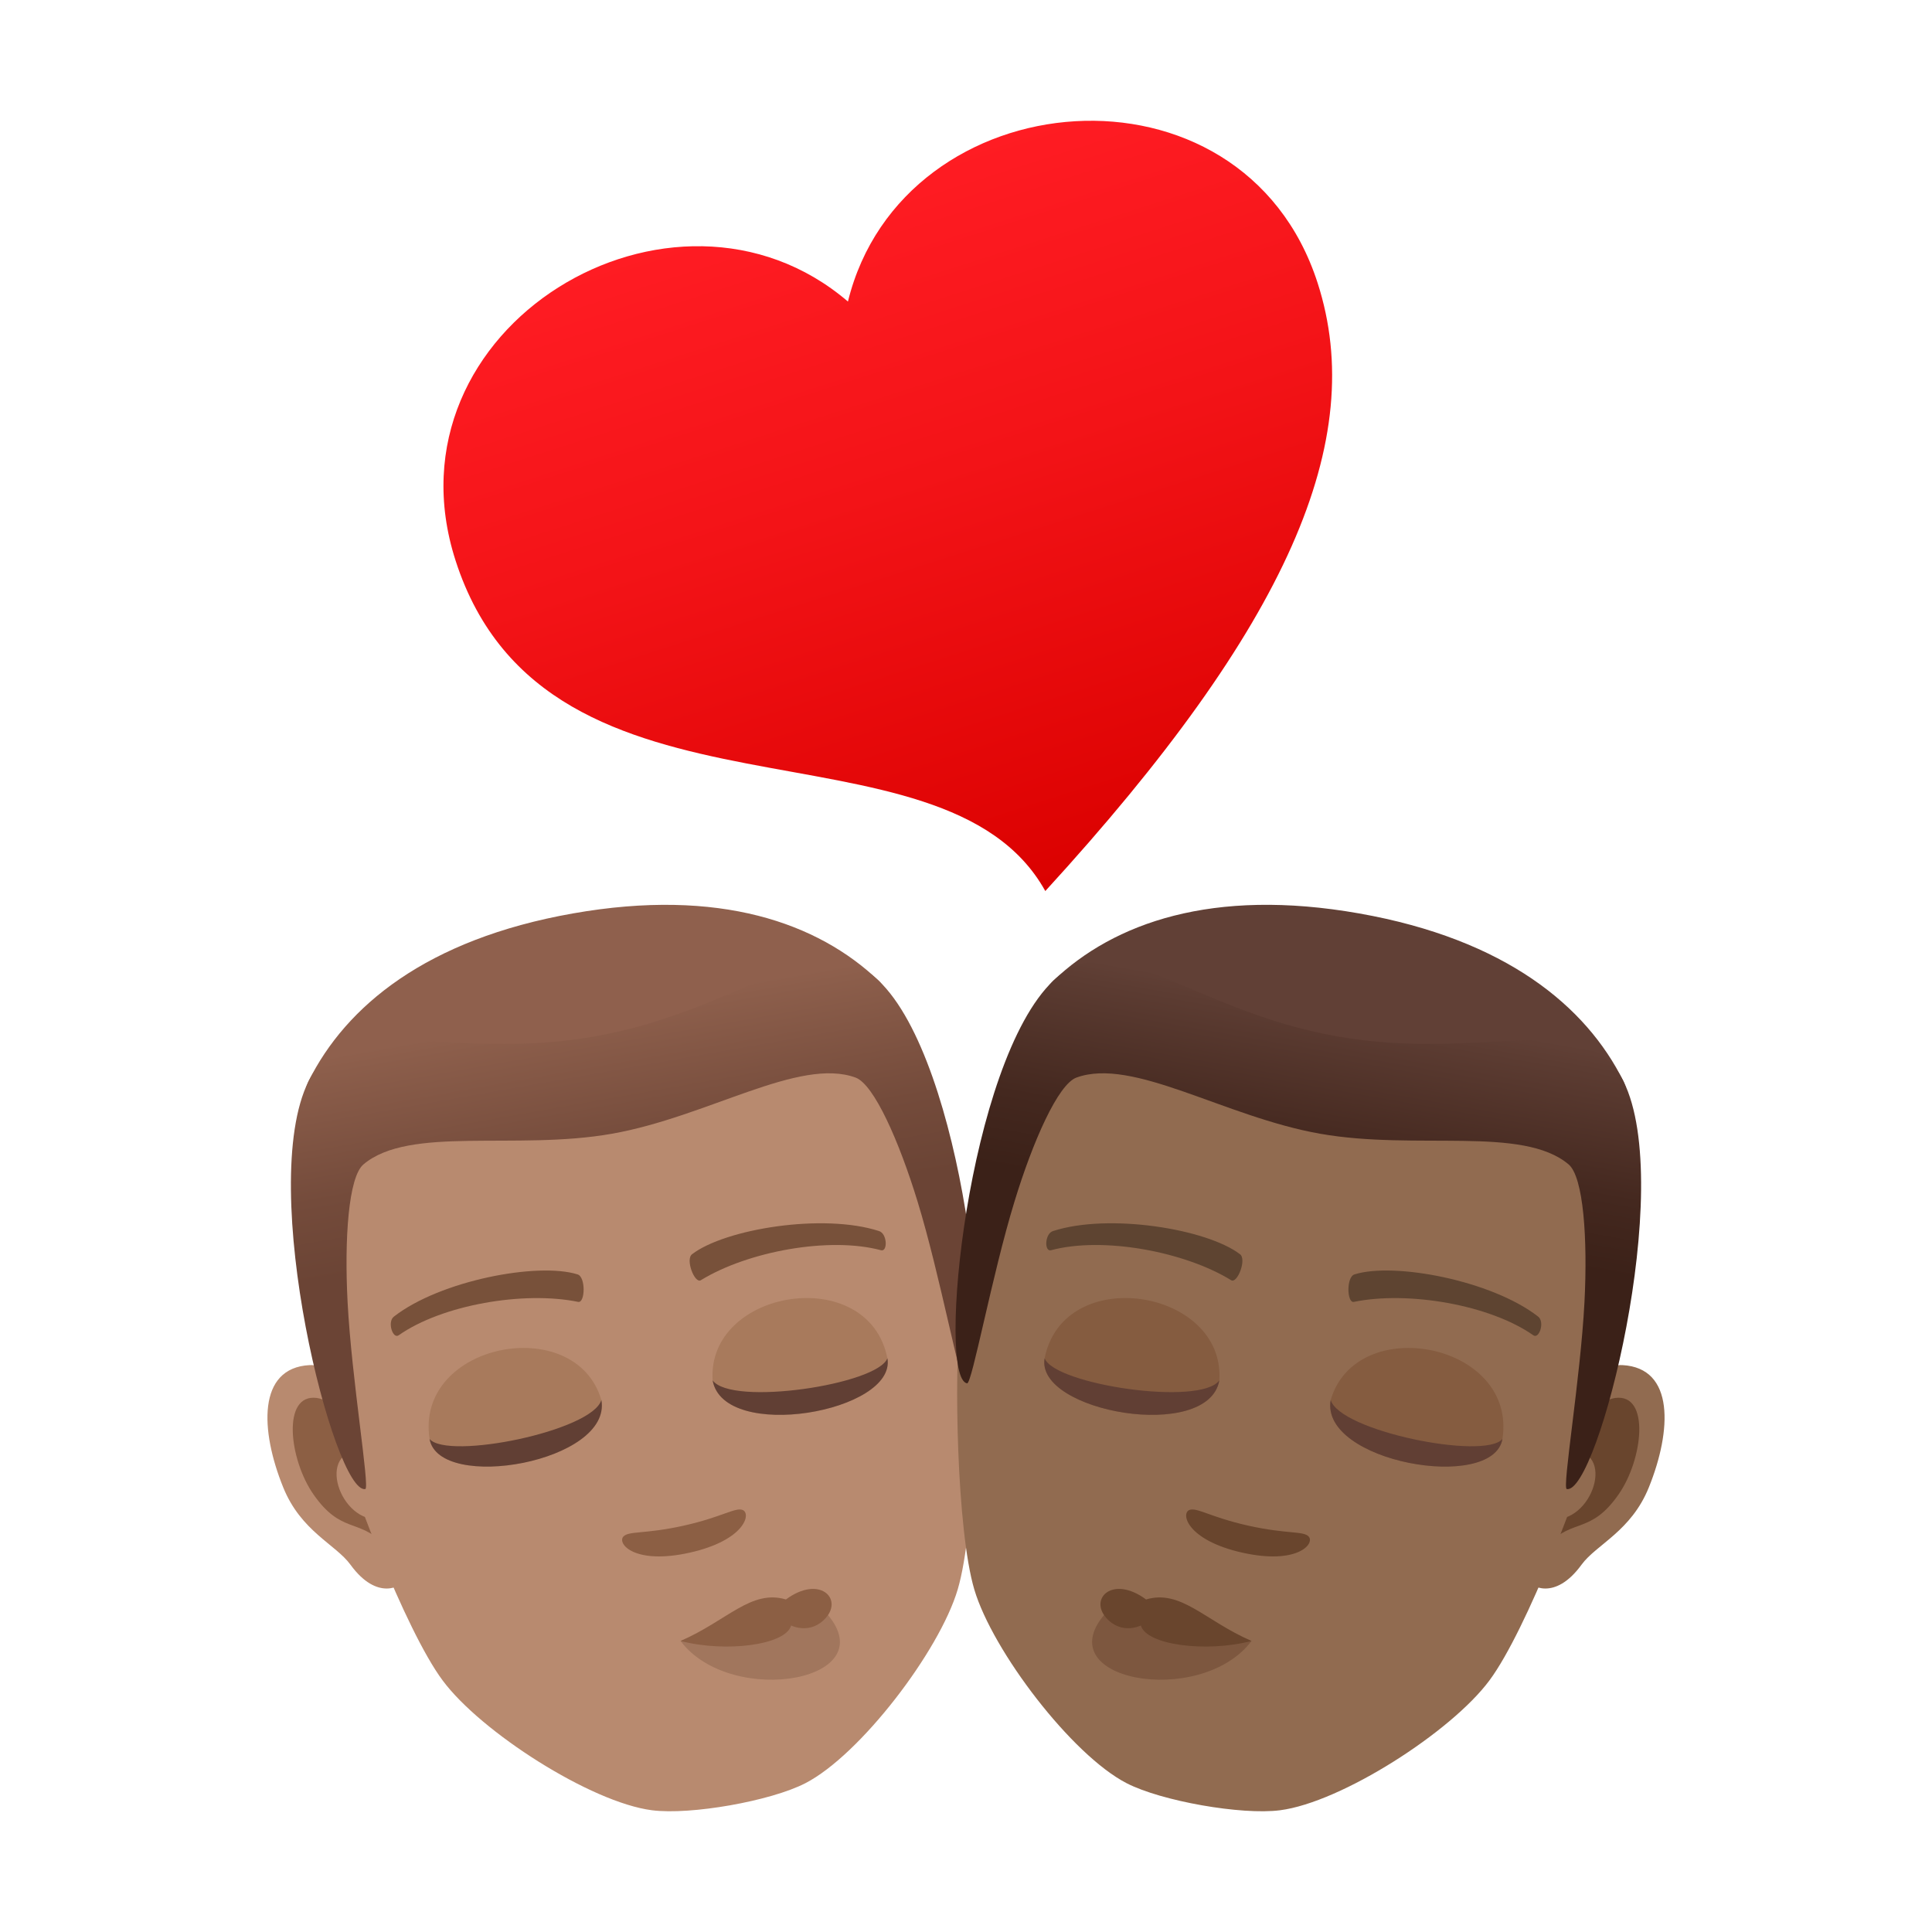 <?xml version="1.0" encoding="utf-8"?>
<!-- Generator: Adobe Illustrator 15.0.0, SVG Export Plug-In . SVG Version: 6.00 Build 0)  -->
<!DOCTYPE svg PUBLIC "-//W3C//DTD SVG 1.1//EN" "http://www.w3.org/Graphics/SVG/1.1/DTD/svg11.dtd">
<svg version="1.1" id="Layer_1" xmlns:x="http://ns.adobe.com/Extensibility/1.0/" xmlns:i="http://ns.adobe.com/AdobeIllustrator/10.0/" xmlns:graph="http://ns.adobe.com/Graphs/1.0/"
	 xmlns="http://www.w3.org/2000/svg" xmlns:xlink="http://www.w3.org/1999/xlink" xmlns:a="http://ns.adobe.com/AdobeSVGViewerExtensions/3.0/"
	 x="0px" y="0px" width="64px" height="64px" viewBox="0 0 64 64" enable-background="new 0 0 64 64" xml:space="preserve">
<path id="Path_3545_" fill="#B88A6F" d="M10.254,45.221c1.742-0.094,3.982,5.402,3.176,7.1c-0.113,0.236-0.934,0.729-1.82-0.488
	c-0.49-0.674-1.641-1.104-2.23-2.566C8.621,47.391,8.521,45.314,10.254,45.221z"/>
<path id="Path_3543_" fill="#8C5F44" d="M10.494,46.309c0.471,0.061,1.074,0.654,1.537,1.734c-1.615-0.059-0.77,2.463,0.592,2.273
	c0.033,0.262,0.064,0.535,0.08,0.822c-0.818-0.832-1.412-0.336-2.314-1.627C9.572,48.348,9.33,46.158,10.494,46.309z"/>
<path id="Path_3541_" fill="#B88A6F" d="M19.34,32.295c7.389-1.305,11.938,3.66,12.861,11.516c0.188,1.58,0.117,6.854-0.477,8.846
	c-0.605,2.039-3.23,5.479-5.045,6.414c-1.146,0.592-3.803,1.061-5.082,0.896c-2.025-0.26-5.67-2.594-6.936-4.303
	c-1.24-1.668-3.109-6.6-3.475-8.148C9.371,39.818,11.945,33.598,19.34,32.295z"/>
<path fill="#8F604D" d="M10.223,35.813c1.234-2.475,3.895-4.697,8.758-5.555c4.859-0.857,8.119,0.32,10.123,2.225
	C31.941,35.18,8.48,39.316,10.223,35.813z"/>
<linearGradient id="SVGID_1_" gradientUnits="userSpaceOnUse" x1="696.592" y1="-28.496" x2="696.592" y2="-43.074" gradientTransform="matrix(-0.985 0.174 0.174 0.985 712.982 -45.29)">
	<stop  offset="0.5" style="stop-color:#6B4435"/>
	<stop  offset="0.679" style="stop-color:#744B3B"/>
	<stop  offset="0.971" style="stop-color:#8C5E4B"/>
	<stop  offset="1" style="stop-color:#8F604D"/>
	<a:midPointStop  offset="0.5" style="stop-color:#6B4435"/>
	<a:midPointStop  offset="0.6" style="stop-color:#6B4435"/>
	<a:midPointStop  offset="1" style="stop-color:#8F604D"/>
</linearGradient>
<path fill="url(#SVGID_1_)" d="M10.223,35.813c1.234-2.475,4.613-0.623,9.477-1.48c4.859-0.857,7.4-3.754,9.404-1.85
	c2.838,2.697,3.881,13.162,2.863,13.342c-0.164,0.027-0.822-3.582-1.572-6.025c-0.609-1.99-1.441-3.879-2.053-4.104
	c-1.871-0.684-4.896,1.301-8.074,1.861c-3.182,0.561-6.705-0.27-8.227,1.014c-0.5,0.42-0.635,2.479-0.527,4.557
	c0.133,2.555,0.746,6.172,0.586,6.199C11.08,49.506,8.48,39.316,10.223,35.813z"/>
<path id="Path_3540_" fill="#78513A" d="M13.053,43.611c1.533-1.193,4.76-1.807,6.076-1.396c0.279,0.076,0.258,0.953,0.025,0.912
	c-1.797-0.369-4.508,0.094-5.949,1.107C13.012,44.367,12.818,43.781,13.053,43.611z"/>
<path id="Path_3539_" fill="#78513A" d="M29.115,40.779c-1.85-0.598-5.09-0.07-6.186,0.766c-0.236,0.166,0.082,0.984,0.285,0.865
	c1.564-0.961,4.268-1.453,5.971-0.994C29.412,41.475,29.393,40.857,29.115,40.779z"/>
<path id="Path_3538_" fill="#8C5F44" d="M20.65,50.9c0.174-0.191,0.715-0.076,1.992-0.359c1.277-0.285,1.717-0.619,1.961-0.52
	c0.289,0.121,0.068,1.006-1.76,1.414C21.012,51.842,20.438,51.133,20.65,50.9z"/>
<path fill="#A1765D" d="M27.305,53.361c2.17,2.303-3.072,3.248-4.762,0.998L27.305,53.361z"/>
<path fill="#8C5F44" d="M26.035,52.984c-1.152-0.342-1.938,0.699-3.492,1.375c1.508,0.393,3.486,0.133,3.664-0.512
	c0,0,0.646,0.322,1.152-0.256C27.926,52.949,27.141,52.17,26.035,52.984z"/>
<path fill="#A87A5C" d="M14.23,47.668c0.313,1.775,6.053,0.764,5.689-1.293C19.066,43.459,13.74,44.482,14.23,47.668z"/>
<path fill="#613F34" d="M14.23,47.668c0.313,1.775,6.055,0.764,5.691-1.293C19.627,47.404,14.832,48.375,14.23,47.668z"/>
<path fill="#A87A5C" d="M29.396,44.994c0.314,1.777-5.426,2.789-5.789,0.732C23.412,42.693,28.768,41.832,29.396,44.994z"/>
<path fill="#613F34" d="M29.396,44.994c0.314,1.777-5.426,2.789-5.789,0.732C24.236,46.594,29.072,45.865,29.396,44.994z"/>
<path id="Path_3288_" fill="#916B50" d="M53.746,45.221c-1.742-0.094-3.982,5.402-3.174,7.1c0.111,0.236,0.932,0.729,1.818-0.488
	c0.492-0.674,1.643-1.104,2.232-2.566C55.379,47.391,55.479,45.314,53.746,45.221z"/>
<path id="Path_3286_" fill="#69452D" d="M53.508,46.309c-0.471,0.061-1.076,0.654-1.537,1.734c1.613-0.059,0.77,2.463-0.592,2.273
	c-0.035,0.262-0.064,0.535-0.082,0.822c0.818-0.832,1.414-0.336,2.316-1.627C54.43,48.348,54.67,46.158,53.508,46.309z"/>
<path id="Path_3211_" fill="#916B50" d="M44.662,32.295c-7.391-1.305-11.938,3.66-12.863,11.516
	c-0.188,1.58-0.115,6.854,0.477,8.846c0.607,2.039,3.23,5.479,5.045,6.414c1.148,0.592,3.805,1.061,5.082,0.896
	c2.027-0.26,5.672-2.594,6.938-4.303c1.24-1.668,3.107-6.6,3.473-8.148C54.631,39.818,52.057,33.598,44.662,32.295z"/>
<path fill="#614036" d="M53.777,35.813c-1.232-2.475-3.895-4.697-8.756-5.555s-8.121,0.32-10.125,2.225
	C32.059,35.18,55.52,39.316,53.777,35.813z"/>
<linearGradient id="SVGID_2_" gradientUnits="userSpaceOnUse" x1="100.163" y1="76.643" x2="100.163" y2="62.065" gradientTransform="matrix(0.985 0.174 -0.174 0.985 -43.367 -45.29)">
	<stop  offset="0.5" style="stop-color:#3B2118"/>
	<stop  offset="0.672" style="stop-color:#44281F"/>
	<stop  offset="0.952" style="stop-color:#5C3C32"/>
	<stop  offset="1" style="stop-color:#614036"/>
	<a:midPointStop  offset="0.5" style="stop-color:#3B2118"/>
	<a:midPointStop  offset="0.6" style="stop-color:#3B2118"/>
	<a:midPointStop  offset="1" style="stop-color:#614036"/>
</linearGradient>
<path fill="url(#SVGID_2_)" d="M53.777,35.813c-1.232-2.475-4.611-0.623-9.475-1.48c-4.861-0.857-7.402-3.754-9.406-1.85
	c-2.838,2.697-3.879,13.162-2.861,13.342c0.164,0.027,0.822-3.582,1.572-6.025c0.607-1.99,1.441-3.879,2.051-4.104
	c1.873-0.684,4.896,1.301,8.076,1.861c3.182,0.561,6.703-0.27,8.227,1.014c0.498,0.42,0.633,2.479,0.527,4.557
	c-0.133,2.555-0.748,6.172-0.586,6.199C52.922,49.506,55.52,39.316,53.777,35.813z"/>
<path id="Path_3210_" fill="#5E4431" d="M50.949,43.611c-1.533-1.193-4.762-1.807-6.076-1.396c-0.279,0.076-0.258,0.953-0.027,0.912
	c1.797-0.369,4.508,0.094,5.949,1.107C50.99,44.367,51.182,43.781,50.949,43.611z"/>
<path id="Path_3209_" fill="#5E4431" d="M34.887,40.779c1.848-0.598,5.088-0.07,6.186,0.766c0.236,0.166-0.084,0.984-0.287,0.865
	c-1.563-0.961-4.268-1.453-5.971-0.994C34.588,41.475,34.607,40.857,34.887,40.779z"/>
<path id="Path_3208_" fill="#69452D" d="M43.352,50.9c-0.174-0.191-0.717-0.076-1.994-0.359c-1.275-0.285-1.715-0.619-1.961-0.52
	c-0.287,0.121-0.066,1.006,1.762,1.414C42.988,51.842,43.564,51.133,43.352,50.9z"/>
<path fill="#7D573F" d="M36.695,53.361c-2.168,2.303,3.072,3.248,4.764,0.998L36.695,53.361z"/>
<path fill="#69452D" d="M37.965,52.984c1.154-0.342,1.939,0.699,3.494,1.375c-1.51,0.393-3.486,0.133-3.666-0.512
	c0,0-0.645,0.322-1.15-0.256C36.076,52.949,36.861,52.17,37.965,52.984z"/>
<path fill="#855C40" d="M49.771,47.668c-0.313,1.775-6.055,0.764-5.689-1.293C44.934,43.459,50.262,44.482,49.771,47.668z"/>
<path fill="#613F34" d="M49.77,47.668c-0.313,1.775-6.053,0.764-5.689-1.293C44.375,47.404,49.17,48.375,49.77,47.668z"/>
<path fill="#855C40" d="M34.605,44.994c-0.314,1.777,5.424,2.789,5.787,0.732C40.588,42.693,35.234,41.832,34.605,44.994z"/>
<path fill="#613F34" d="M34.605,44.994c-0.314,1.777,5.424,2.789,5.787,0.732C39.766,46.594,34.928,45.865,34.605,44.994z"/>
<linearGradient id="SVGID_3_" gradientUnits="userSpaceOnUse" x1="-22.864" y1="-518.524" x2="-22.864" y2="-527.29" gradientTransform="matrix(-2.766 0.889 0.847 2.635 410.434 1416.087)">
	<stop  offset="0" style="stop-color:#DB0100"/>
	<stop  offset="0.584" style="stop-color:#F31317"/>
	<stop  offset="1" style="stop-color:#FF1C23"/>
	<a:midPointStop  offset="0" style="stop-color:#DB0100"/>
	<a:midPointStop  offset="0.424" style="stop-color:#DB0100"/>
	<a:midPointStop  offset="1" style="stop-color:#FF1C23"/>
</linearGradient>
<path fill="url(#SVGID_3_)" d="M28.089,9.989c1.811-7.38,13.074-8.346,15.561-0.609c1.67,5.19-0.961,11.332-9.023,20.137
	c-3.408-6.134-16.494-1.49-19.537-10.952C12.601,10.829,22.317,5.049,28.089,9.989z"/>
</svg>
